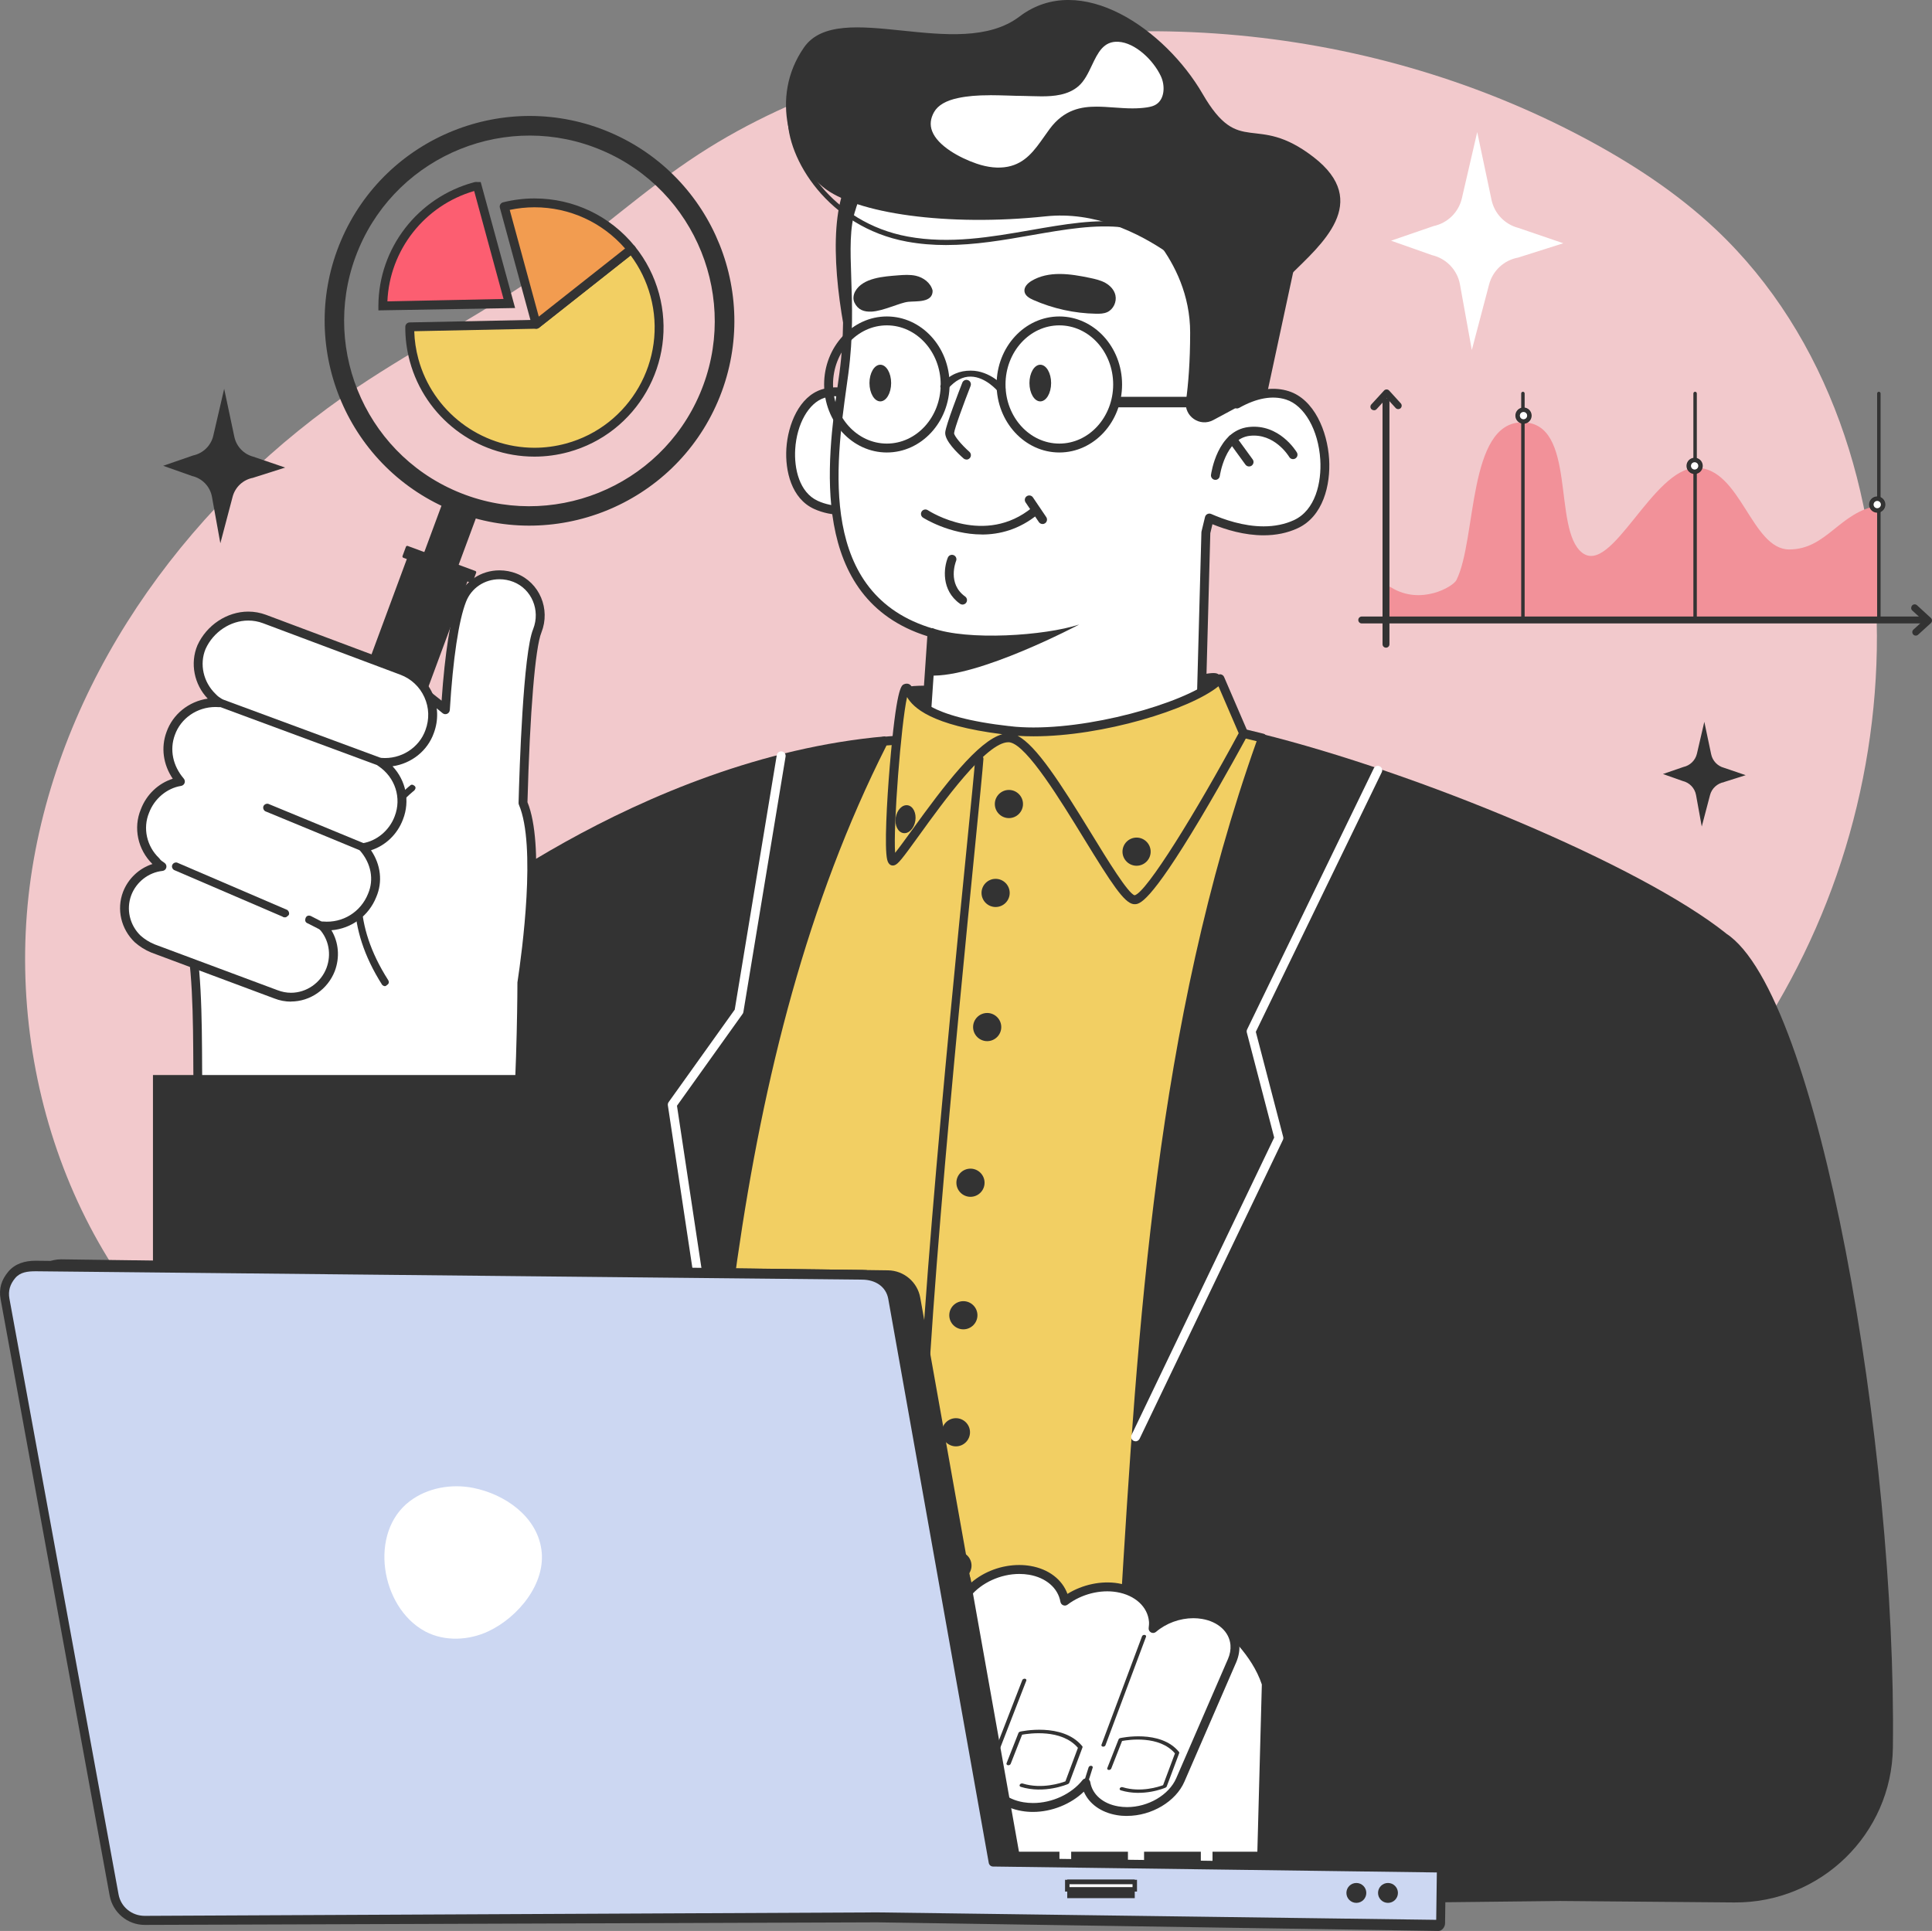 <?xml version="1.0" encoding="UTF-8"?>
<svg id="_레이어_2" data-name="레이어 2" xmlns="http://www.w3.org/2000/svg" viewBox="0 0 368.95 368.79">
  <rect x="0" y="0" width="368.95" height="368.79" fill="#808080" stroke="none"/>
  <defs>
    <style>
      .cls-1 {
        fill: #c6bcc6;
      }

      .cls-1, .cls-2, .cls-3, .cls-4, .cls-5, .cls-6, .cls-7, .cls-8, .cls-9, .cls-10 {
        stroke-width: 0px;
      }

      .cls-2 {
        fill: #f2cf63;
      }

      .cls-3 {
        fill: #2b2b2b;
      }

      .cls-4 {
        fill: #333;
      }

      .cls-5 {
        fill: #fff;
      }

      .cls-6 {
        fill: #f29c50;
      }

      .cls-7 {
        fill: #fc5e71;
      }

      .cls-8 {
        fill: #f2c9cc;
      }

      .cls-9 {
        fill: #ccd7f2;
      }

      .cls-10 {
        fill: #f29199;
      }
    </style>
  </defs>
  <g id="_迹_1" data-name="卵迹_1">
    <g>
      <path class="cls-8" d="m122.09,290.07c-28.23-1.53-57.33-7.73-79.63-25.12C12.9,241.9-.07,201.08,6.44,164.18c6.52-36.91,30.73-69.38,61.85-90.26,11.58-7.77,24.1-14.08,35.49-22.12,10.14-7.15,19.32-15.63,29.72-22.39,9.55-6.21,20.03-10.9,30.82-14.52C209.26-.17,260.28,4,302.16,26.15c9.2,4.87,18.01,10.59,25.58,17.73,21.45,20.25,31.21,50.79,30.67,80.28-.27,14.62-2.88,29.2-7.68,43.01-19.2,55.17-71.97,93.14-127.77,110.42-32.53,10.07-66.86,14.32-100.86,12.48Z"/>
      <g>
        <g>
          <path class="cls-4" d="m232.98,129.63c.24-3.56-9.49,2.84-28,2.34-18.5-.49-31.55-1.69-32.03-.51-.48,1.19,1.41,9.73,1.41,9.73l48.87,4.08,9.74-15.65Z"/>
          <g>
            <path class="cls-5" d="m172.22,82.12s-7.94-9.2-15.05-6.94c-7.11,2.26-8.76,17.84-1.37,21.23,7.39,3.4,16.69-2.27,16.69-2.27l-.27-12.03Z"/>
            <path class="cls-4" d="m161.08,98.35h0c-2.06,0-3.96-.39-5.64-1.16-4.29-1.97-5.53-7.24-5.27-11.51.29-4.65,2.48-9.95,6.74-11.3.83-.26,1.71-.4,2.61-.4,6.71,0,13.07,7.28,13.34,7.59.13.15.2.34.21.54l.27,12.03c0,.3-.15.59-.41.74-.23.14-5.78,3.47-11.85,3.47Zm-1.56-22.68c-.73,0-1.43.11-2.1.32-2.98.95-5.26,4.97-5.56,9.79-.23,3.71.78,8.25,4.29,9.87,1.45.67,3.11,1.01,4.93,1.01h0c4.69,0,9.18-2.24,10.55-2.99l-.26-11.21c-1.1-1.19-6.52-6.78-11.85-6.78Z"/>
          </g>
          <path class="cls-4" d="m162.58,33.34c-4.44,6.56-3.33,21.01-.48,33.81,2.85,12.8,3.96-24.62,3.96-24.62l8.56-10.67-12.05,1.48Z"/>
          <g>
            <path class="cls-5" d="m161.15,71.24c1.9-14.28-.95-24.62,1.43-31.51,0,0,8.32-30.44,48.29-23.06.48.09.96.19,1.43.29,20.39,4.51,33.31,21.26,28.25,42.2l-4.35,18.01c2.94-1.65,6.36-2.71,9.64-1.66,8.25,2.63,10.15,20.68,1.59,24.62-5.84,2.69-12.71.49-16.49-1.18l-.67,2.77-1.08,40.1c-33.94,11.49-52.65.33-52.65.33l1.45-21.25c-24.11-7.05-18.68-35.78-16.83-49.65Z"/>
            <path class="cls-4" d="m200,147.85c-15.37,0-23.56-4.78-23.9-4.98-.27-.16-.43-.47-.41-.79l1.4-20.57c-22.79-7.18-19.1-33.7-17.1-48.01.12-.83.23-1.62.33-2.37.92-6.91.72-12.82.54-18.03-.19-5.57-.34-9.97.93-13.64.05-.2,7.13-24.79,37.2-24.79,3.79,0,7.84.39,12.04,1.17.49.09.98.19,1.46.3,10.99,2.43,19.91,8.36,25.11,16.69,4.81,7.7,6.12,16.88,3.78,26.54l-3.92,16.23c3.13-1.41,6.05-1.71,8.64-.89,4.87,1.55,7.39,7.64,7.72,12.98.3,4.91-1.13,10.96-6.03,13.21-1.93.89-4.11,1.34-6.48,1.34-3.68,0-7.21-1.07-9.77-2.12l-.41,1.71-1.08,40.01c0,.35-.24.67-.58.78-10.27,3.47-20.18,5.24-29.46,5.24Zm-22.58-6.2c1.89.97,9.69,4.5,22.58,4.5,8.93,0,18.46-1.67,28.36-4.96l1.07-39.5c0-.06,0-.12.02-.18l.67-2.77c.06-.24.22-.45.45-.56.23-.11.49-.12.72-.02,2.45,1.08,6.17,2.37,10.02,2.37,2.12,0,4.07-.4,5.77-1.18,4.13-1.9,5.32-7.22,5.05-11.57-.35-5.64-3.03-10.36-6.54-11.47-2.59-.83-5.63-.28-8.97,1.6-.29.16-.66.14-.93-.06-.27-.2-.39-.55-.31-.88l4.35-18.01c2.22-9.21.99-17.94-3.57-25.24-4.96-7.94-13.5-13.6-24.04-15.93-.46-.1-.93-.2-1.4-.28-4.1-.76-8.04-1.14-11.73-1.14-28.75,0-35.32,22.63-35.58,23.59-1.18,3.43-1.03,7.69-.85,13.08.18,5.28.39,11.26-.55,18.31-.1.75-.21,1.55-.33,2.38-2.08,14.92-5.55,39.88,16.55,46.34.38.11.64.48.61.87l-1.41,20.7Z"/>
          </g>
          <path class="cls-4" d="m195.64,55.64c.1.83.93,1.31,1.67,1.64,3.79,1.67,7.89,2.57,12,2.64.73.01,1.48,0,2.15-.31,1.15-.53,1.83-1.95,1.55-3.22-.23-1.04-1.02-1.86-1.93-2.37-.91-.5-1.93-.73-2.93-.94-3.75-.79-7.9-1.41-11.2.59-.7.43-1.41,1.13-1.31,1.97Z"/>
          <path class="cls-4" d="m166.42,59.52c2.38-.14,5.31-1.69,7.04-1.88,1.52-.16,4.7.22,4.64-2.14-.37-1.51-1.79-2.51-3.2-2.83-1.12-.25-2.29-.17-3.43-.08-2.59.21-6.7.43-8.16,3.07-.35.64-.46,1.46-.14,2.13.67,1.41,1.87,1.8,3.25,1.72Z"/>
          <path class="cls-4" d="m246.55,52.39c5.71-5.66,15.46-13.78,4.28-22.4-11.18-8.62-14.04.25-21.17-12.06-7.14-12.31-23.31-23.63-34.97-14.77-11.66,8.86-34.5-3.69-41.16,5.91-6.66,9.6-2.62,21.42,3.57,26.59,6.19,5.17,24.03,7.63,42.58,5.66,18.56-1.97,33.54,16,33.54,16l13.32-4.92Z"/>
          <path class="cls-4" d="m180.66,46.8c5.57,0,11.04-.95,16.38-1.89,6.26-1.09,12.16-2.12,17.58-1.46l.11-.98c-5.55-.68-11.53.37-17.85,1.47-7.63,1.33-15.52,2.71-23.52,1.24-14.51-2.66-22.2-15.22-21.97-22.89l-.95-.03c-.24,8.01,7.72,21.13,22.76,23.89,2.51.46,5,.65,7.46.65Z"/>
          <path class="cls-4" d="m177.98,119.94c6.81,2.48,21.5,1.49,28.11-.66,0,0-19.32,10.24-28.57,9.74l.46-9.08Z"/>
          <path class="cls-4" d="m242.08,74.66l6.61-30.74-33.2-3.44s11.79,8.61,11.79,23.05c0,5.6-.36,9.91-.8,13.1-.39,2.88,2.66,4.97,5.21,3.6l10.38-5.57Z"/>
          <path class="cls-4" d="m232.1,91.64s-.08,0-.11,0c-.46-.06-.79-.49-.73-.95.05-.34,1.2-8.43,7.17-9.13,5.86-.69,9.09,4.62,9.23,4.85.24.4.11.92-.3,1.16-.4.24-.92.11-1.16-.3-.12-.19-2.81-4.58-7.57-4.03-4.66.55-5.68,7.6-5.69,7.67-.06.43-.42.74-.84.74Z"/>
          <path class="cls-4" d="m238.53,89.09c-.26,0-.52-.12-.69-.35l-3.17-4.36c-.28-.38-.19-.91.19-1.19.38-.28.91-.19,1.19.19l3.17,4.36c.28.38.19.91-.19,1.19-.15.11-.33.16-.5.16Z"/>
          <g>
            <path class="cls-5" d="m184.56,73.39s-3.08,7.89-3.21,9.24c-.12,1.35,3.21,4.28,3.21,4.28"/>
            <path class="cls-4" d="m184.56,87.76c-.2,0-.4-.07-.56-.21-1.1-.97-3.64-3.39-3.49-4.99.13-1.4,2.74-8.14,3.26-9.47.17-.44.66-.65,1.1-.48.44.17.65.66.48,1.1-1.18,3.01-3.07,8.11-3.15,9.01-.01.51,1.38,2.21,2.92,3.57.35.31.39.85.08,1.2-.17.19-.4.29-.64.29Z"/>
          </g>
          <path class="cls-4" d="m82.26,177.89l-.05.3c-29.39,38.91-42.12,179.3-38.15,185.71h43.06l43.71,1c3.65-76.07,5.33-159.39,38.28-224.27-47.38,4.16-86.86,37.26-86.86,37.26Z"/>
          <g>
            <path class="cls-2" d="m241.08,140.95c-1.21-.3-2.44-.61-3.61-.88l-33.69,3.6-10.91-4.12-9.02,4.74-9.49-3.09c-1.89.07-3.76.21-5.62.37-32.95,64.87-34.26,147.26-37.91,223.34l79.97-.88c6.87-75.64,4.47-151.14,30.28-223.08Z"/>
            <path class="cls-4" d="m130.84,365.75c-.23,0-.45-.09-.61-.26-.16-.17-.25-.4-.24-.63.27-5.69.53-11.42.79-17.17,3.27-71.94,6.64-146.32,37.21-206.51.13-.26.39-.44.68-.46,2.14-.19,3.94-.31,5.66-.37.1-.01.2,0,.3.04l9.15,2.98,8.7-4.57c.21-.11.47-.13.69-.04l10.72,4.05,33.49-3.58c.09-.01.19,0,.28.02.92.21,1.87.45,2.82.68l.8.2c.23.06.43.21.54.42.11.21.13.46.05.69-19.43,54.15-22.92,111.62-26.29,167.19-1.11,18.23-2.25,37.09-3.94,55.68-.04.43-.4.77-.84.77l-79.97.88h0Zm38.46-223.38c-30.21,59.78-33.56,133.8-36.81,205.4-.25,5.45-.49,10.88-.75,16.28l78.3-.86c1.65-18.32,2.78-36.89,3.87-54.86,3.36-55.39,6.84-112.65,26.07-166.77-.86-.21-1.72-.43-2.54-.62l-33.55,3.59c-.13.01-.27,0-.39-.05l-10.55-3.99-8.68,4.56c-.2.11-.44.13-.66.06l-9.34-3.05c-1.52.06-3.11.16-4.96.32Z"/>
          </g>
          <g>
            <path class="cls-4" d="m173.13,364.95s1.48.26,2.61,0c.19-.04.76-75.64.74-75.84-1.75-16.13,5.98-94.08,9.29-127.37.86-8.67,1.48-14.94,1.61-16.8.01-.2-.13-.37-.33-.38-.2-.02-.37.13-.38.33-.13,1.84-.75,8.11-1.61,16.78-3.58,36.13-11.04,111.32-9.29,127.52.02.18-.55,74.72-2.64,75.76Z"/>
            <path class="cls-4" d="m174.57,365.49c-.64,0-1.21-.07-1.49-.12h-1.8l1.6-.77c1.79-2.99,2.53-71.9,2.46-75.39-1.76-16.21,5.7-91.43,9.29-127.57.83-8.33,1.48-14.91,1.61-16.76.03-.41.37-.73.77-.73.27.02.46.11.6.27.14.16.21.36.19.57-.13,1.88-.79,8.47-1.61,16.81-3.3,33.31-11.03,111.21-9.29,127.28.02.16-.14,21.48-.29,38.03-.08,9.47-.17,18.93-.25,26.02q-.14,12.16-.53,12.25c-.36.08-.79.13-1.26.13Zm-.81-.89c.46.04,1.11.06,1.58,0,.13-3.01.35-27.36.51-47.61-.06,3.22-.12,6.51-.19,9.77-.61,28.78-1.36,35.95-1.91,37.85Z"/>
          </g>
          <g>
            <path class="cls-4" d="m187.44,170.54c0-1.48,1.21-2.69,2.69-2.69,1.48,0,2.69,1.21,2.69,2.69,0,1.49-1.21,2.69-2.69,2.69-1.48,0-2.69-1.21-2.69-2.69Z"/>
            <g>
              <path class="cls-4" d="m191.07,171.88c.06,0,.12-.02.17-.07.09-.09.09-.24,0-.34l-1.96-1.96c-.09-.09-.24-.09-.34,0s-.09.24,0,.34l1.96,1.96s.11.07.17.07Z"/>
              <path class="cls-4" d="m189.12,171.88c-.06,0-.12-.02-.17-.07-.09-.09-.09-.24,0-.34l1.96-1.96c.09-.09.24-.09.34,0,.09.09.09.24,0,.34l-1.96,1.96s-.11.07-.17.07Z"/>
            </g>
          </g>
          <g>
            <path class="cls-4" d="m189.98,153.56c0-1.48,1.21-2.69,2.69-2.69,1.48,0,2.69,1.21,2.69,2.69,0,1.48-1.21,2.69-2.69,2.69-1.48,0-2.69-1.21-2.69-2.69Z"/>
            <g>
              <path class="cls-4" d="m193.62,154.91c.06,0,.12-.02.17-.07.09-.09.09-.24,0-.34l-1.96-1.96c-.09-.09-.24-.09-.34,0-.09.09-.09.24,0,.34l1.96,1.96s.11.07.17.07Z"/>
              <path class="cls-4" d="m191.66,154.91c-.06,0-.12-.02-.17-.07-.09-.09-.09-.24,0-.34l1.96-1.96c.09-.09.24-.09.34,0s.09.24,0,.34l-1.96,1.96s-.11.07-.17.07Z"/>
            </g>
          </g>
          <g>
            <path class="cls-4" d="m185.83,196.16c0-1.48,1.21-2.69,2.69-2.69,1.48,0,2.69,1.21,2.69,2.69,0,1.48-1.21,2.69-2.69,2.69-1.48,0-2.69-1.21-2.69-2.69Z"/>
            <g>
              <path class="cls-4" d="m189.47,197.5c.06,0,.12-.02.17-.07.09-.09.09-.24,0-.34l-1.96-1.96c-.09-.09-.24-.09-.34,0-.09.09-.09.24,0,.34l1.96,1.96s.11.07.17.07Z"/>
              <path class="cls-4" d="m187.51,197.5c-.06,0-.12-.02-.17-.07-.09-.09-.09-.24,0-.34l1.96-1.96c.09-.09.24-.09.34,0,.09.09.09.24,0,.34l-1.96,1.96s-.11.07-.17.07Z"/>
            </g>
          </g>
          <g>
            <path class="cls-4" d="m182.64,225.89c0-1.49,1.21-2.69,2.69-2.69,1.48,0,2.69,1.21,2.69,2.69,0,1.49-1.21,2.69-2.69,2.69-1.48,0-2.69-1.21-2.69-2.69Z"/>
            <g>
              <path class="cls-4" d="m186.27,227.24c.06,0,.12-.02.17-.07.09-.09.09-.24,0-.34l-1.96-1.96c-.09-.09-.24-.09-.34,0-.09.09-.09.24,0,.34l1.96,1.96s.11.07.17.07Z"/>
              <path class="cls-4" d="m184.32,227.23c-.06,0-.12-.02-.17-.07-.09-.09-.09-.24,0-.34l1.96-1.96c.09-.09.24-.09.34,0,.09.09.09.24,0,.34l-1.96,1.96s-.11.07-.17.07Z"/>
            </g>
          </g>
          <g>
            <path class="cls-4" d="m181.28,251.2c0-1.48,1.21-2.69,2.69-2.69,1.48,0,2.69,1.21,2.69,2.69,0,1.48-1.21,2.69-2.69,2.69-1.48,0-2.69-1.21-2.69-2.69Z"/>
            <g>
              <path class="cls-4" d="m184.92,252.55c.06,0,.12-.02.17-.07.09-.09.09-.24,0-.34l-1.96-1.96c-.09-.09-.24-.09-.34,0s-.09.24,0,.34l1.96,1.96s.11.07.17.07Z"/>
              <path class="cls-4" d="m182.96,252.54c-.06,0-.12-.02-.17-.07-.09-.09-.09-.24,0-.34l1.96-1.96c.09-.09.24-.09.34,0,.09.09.09.24,0,.34l-1.96,1.96s-.11.07-.17.07Z"/>
            </g>
          </g>
          <g>
            <path class="cls-4" d="m179.86,273.55c0-1.48,1.21-2.69,2.69-2.69,1.48,0,2.69,1.21,2.69,2.69,0,1.48-1.21,2.69-2.69,2.69-1.48,0-2.69-1.21-2.69-2.69Z"/>
            <g>
              <path class="cls-4" d="m183.5,274.9c.06,0,.12-.02.17-.07.09-.09.09-.24,0-.34l-1.96-1.96c-.09-.09-.24-.09-.34,0-.09.09-.09.24,0,.34l1.96,1.96s.11.07.17.07Z"/>
              <path class="cls-4" d="m181.54,274.9c-.06,0-.12-.02-.17-.07-.09-.09-.09-.24,0-.34l1.96-1.96c.09-.09.24-.09.34,0s.09.24,0,.34l-1.96,1.96s-.11.07-.17.07Z"/>
            </g>
          </g>
          <g>
            <path class="cls-4" d="m180.15,299.01c0-1.49,1.21-2.69,2.69-2.69,1.48,0,2.69,1.21,2.69,2.69,0,1.49-1.21,2.69-2.69,2.69-1.48,0-2.69-1.21-2.69-2.69Z"/>
            <g>
              <path class="cls-4" d="m183.78,300.36c.06,0,.12-.02.17-.07.09-.09.09-.24,0-.34l-1.96-1.96c-.09-.09-.24-.09-.34,0-.09.09-.09.24,0,.34l1.96,1.96s.11.07.17.07Z"/>
              <path class="cls-4" d="m181.83,300.36c-.06,0-.12-.02-.17-.07-.09-.09-.09-.24,0-.34l1.96-1.96c.09-.09.24-.09.34,0,.09.09.09.24,0,.34l-1.96,1.96s-.11.07-.17.07Z"/>
            </g>
          </g>
          <g>
            <path class="cls-4" d="m180.84,325.92c0-1.48,1.21-2.69,2.69-2.69s2.69,1.21,2.69,2.69c0,1.48-1.21,2.69-2.69,2.69-1.48,0-2.69-1.21-2.69-2.69Z"/>
            <g>
              <path class="cls-4" d="m184.48,327.27c.06,0,.12-.02.17-.07.09-.09.09-.24,0-.34l-1.96-1.96c-.09-.09-.24-.09-.34,0-.09.09-.09.24,0,.34l1.96,1.96s.11.07.17.07Z"/>
              <path class="cls-4" d="m182.52,327.27c-.06,0-.12-.02-.17-.07-.09-.09-.09-.24,0-.34l1.96-1.96c.09-.09.24-.09.34,0,.09.09.09.24,0,.34l-1.96,1.96s-.11.07-.17.07Z"/>
            </g>
          </g>
          <path class="cls-4" d="m329.64,178.28h0c-16.4-13.09-59.14-30.81-88.95-38.17-25.81,71.93-23.03,148.28-29.89,223.92l87.14-.96,33.22.28c16.51.14,30.11-13.06,30.32-29.56.73-57.18-14.16-144.02-31.85-155.5Z"/>
          <g>
            <path class="cls-4" d="m179.78,346.1c0-1.48,1.21-2.69,2.69-2.69,1.48,0,2.69,1.21,2.69,2.69,0,1.48-1.21,2.69-2.69,2.69-1.48,0-2.69-1.21-2.69-2.69Z"/>
            <g>
              <path class="cls-4" d="m183.41,347.45c.06,0,.12-.02.17-.07.09-.09.09-.24,0-.34l-1.96-1.96c-.09-.09-.24-.09-.34,0-.09.09-.09.24,0,.34l1.96,1.96s.11.07.17.07Z"/>
              <path class="cls-4" d="m181.46,347.45c-.06,0-.12-.02-.17-.07-.09-.09-.09-.24,0-.34l1.96-1.96c.09-.09.24-.09.34,0,.09.09.09.24,0,.34l-1.96,1.96s-.11.07-.17.07Z"/>
            </g>
          </g>
          <g>
            <path class="cls-2" d="m192.87,139.55c13.91,1.54,35.59-4.95,40.1-9.92l4.5,10.44s-17.35,32.25-20.91,31.77-17.05-29.43-23.46-30.86c-6.4-1.43-20.9,22.99-22.56,23.46-1.66.47.98-32.26,2.4-32.97,1.42-.71-1.67,5.69,19.92,8.09Z"/>
            <path class="cls-4" d="m216.65,172.69s-.16,0-.19-.01c-1.77-.24-4.13-3.82-9.48-12.56-4.55-7.42-10.78-17.59-14.05-18.32-.12-.03-.25-.04-.38-.04-4.19,0-12.52,11.54-16.99,17.74-3.29,4.56-4.06,5.56-4.77,5.76-.44.13-1.11.03-1.37-1.09-.54-2.3-.07-11.01.49-17.77,1.26-14.98,2.21-15.46,2.67-15.69.19-.1.38-.14.57-.14.73,0,1.01.62,1.19,1.03.59,1.31,2.4,5.31,18.63,7.11,1.35.15,2.83.23,4.39.23,13.41,0,31.08-5.56,34.99-9.88.19-.21.48-.31.77-.27.28.05.53.24.64.5l4.5,10.44c.1.24.09.51-.03.74-.04.08-4.34,8.05-9.03,15.92-9.73,16.3-11.63,16.3-12.54,16.3h0Zm-22.32-32.16c3.56,1.84,8.16,9.01,14.1,18.7,3.11,5.08,6.98,11.39,8.24,11.76,2.24-.46,11.81-16,19.88-30.96l-3.86-8.96c-5.45,4.43-22.02,9.56-35.32,9.56-1.05,0-2.06-.03-3.03-.1Zm-21.11-7.4c-1.15,5.11-2.66,24.78-2.28,29.75.79-.98,2.04-2.7,3.25-4.38,6.2-8.59,12.6-17,17.22-18.27-13.68-1.71-17.04-5.13-18.19-7.1Z"/>
          </g>
          <path class="cls-4" d="m171.05,156.15c.24-1.47,1.27-2.52,2.3-2.35,1.03.17,1.68,1.49,1.45,2.96-.24,1.47-1.27,2.52-2.3,2.35s-1.68-1.49-1.45-2.96Z"/>
          <g>
            <path class="cls-4" d="m214.36,162.66c0-1.48,1.21-2.69,2.69-2.69,1.48,0,2.69,1.21,2.69,2.69,0,1.48-1.21,2.69-2.69,2.69-1.48,0-2.69-1.21-2.69-2.69Z"/>
            <g>
              <path class="cls-4" d="m218,164.01c.06,0,.12-.02.17-.07.09-.09.09-.24,0-.34l-1.96-1.96c-.09-.09-.24-.09-.34,0-.09.09-.09.24,0,.34l1.96,1.96s.11.07.17.07Z"/>
              <path class="cls-4" d="m216.04,164.01c-.06,0-.12-.02-.17-.07-.09-.09-.09-.24,0-.34l1.96-1.96c.09-.09.24-.09.34,0,.09.09.09.24,0,.34l-1.96,1.96s-.11.07-.17.07Z"/>
            </g>
          </g>
          <g>
            <path class="cls-5" d="m176.73,98.15s11.27,7.37,20.95-.58"/>
            <path class="cls-4" d="m187.52,102.08c-6.22,0-11.18-3.17-11.26-3.22-.39-.26-.5-.78-.25-1.17.26-.39.78-.5,1.17-.25.44.29,10.88,6.93,19.95-.52.36-.3.9-.24,1.19.12.3.36.24.9-.12,1.19-3.55,2.91-7.31,3.86-10.7,3.86Z"/>
          </g>
          <g>
            <line class="cls-5" x1="196.56" y1="95.47" x2="199.09" y2="99.23"/>
            <path class="cls-4" d="m199.09,100.08c-.27,0-.54-.13-.7-.37l-2.54-3.76c-.26-.39-.16-.92.23-1.18.39-.26.92-.16,1.18.23l2.54,3.76c.26.39.16.92-.23,1.18-.15.1-.31.15-.47.15Z"/>
          </g>
          <g>
            <path class="cls-5" d="m181.78,106.82s-2.02,4.91,2.02,7.8"/>
            <path class="cls-4" d="m183.81,115.47c-.17,0-.34-.05-.49-.16-3.63-2.6-3.1-6.9-2.31-8.82.18-.43.67-.64,1.11-.46.43.18.64.67.46,1.11-.07.18-1.7,4.34,1.73,6.79.38.27.47.8.2,1.18-.17.23-.43.36-.69.36Z"/>
          </g>
          <path class="cls-4" d="m202.3,86.42c-6.6,0-11.98-5.83-11.98-12.99s5.37-12.99,11.98-12.99,11.98,5.83,11.98,12.99-5.37,12.99-11.98,12.99Zm0-24.28c-5.67,0-10.28,5.06-10.28,11.29s4.61,11.29,10.28,11.29,10.28-5.06,10.28-11.29-4.61-11.29-10.28-11.29Z"/>
          <path class="cls-4" d="m169.36,86.42c-6.6,0-11.98-5.83-11.98-12.99s5.37-12.99,11.98-12.99,11.98,5.83,11.98,12.99-5.37,12.99-11.98,12.99Zm0-24.28c-5.67,0-10.28,5.06-10.28,11.29s4.61,11.29,10.28,11.29,10.28-5.06,10.28-11.29-4.61-11.29-10.28-11.29Z"/>
          <path class="cls-4" d="m191.18,75.01c-.24,0-.49-.1-.65-.31-.02-.03-2.3-2.73-5.13-2.77-1.54-.04-2.99.75-4.34,2.28-.31.35-.85.39-1.2.08-.35-.31-.39-.57-.08-.92,1.67-1.9,3.54-2.58,5.55-2.58h.1c3.62,0,6.29,2.97,6.4,3.11.3.36.25.76-.11,1.05-.16.13-.35.06-.54.06Z"/>
          <path class="cls-4" d="m229.44,77.79h-16.13c-.47,0-.85-.53-.85-1s.38-1,.85-1h16.13c.47,0,.85.53.85,1s-.38,1-.85,1Z"/>
          <g>
            <path class="cls-5" d="m219.12,20.92c-6.86,1.05-13.38-2.71-18.32,3.96-2.31,3.12-4.09,6.56-8.25,7.37-2.06.4-4.21.08-6.19-.6-3.84-1.31-11.37-5.17-8.34-10.47.97-1.69,2.98-2.49,4.89-2.89,4.13-.86,8.36-.44,12.54-.4,3.29.03,7.54.57,10.25-1.76,2.93-2.52,2.97-8.88,7.94-8.6,3.53.2,7.01,3.75,8.44,6.77.95,2.01.82,4.83-1.07,5.99-.56.34-1.22.51-1.87.61Z"/>
            <path class="cls-4" d="m190.67,32.86c-1.41,0-2.91-.27-4.46-.8-1.24-.42-7.5-2.74-9.01-6.73-.54-1.43-.39-2.9.44-4.36.87-1.52,2.61-2.56,5.17-3.09,1.81-.38,3.74-.54,6.25-.54,1.16,0,2.33.03,3.49.07.96.03,1.93.06,2.88.07.49,0,.99.02,1.51.04.64.02,1.31.04,1.97.04,2.21,0,4.72-.21,6.48-1.73,1.01-.87,1.69-2.3,2.34-3.68,1.21-2.56,2.46-5.22,5.9-5.02,3.66.21,7.27,3.77,8.8,7.01,1.04,2.2.87,5.25-1.24,6.54-.68.42-1.44.57-2.03.66-.9.14-1.86.2-2.93.2-1.22,0-2.42-.09-3.59-.17-1.13-.08-2.2-.16-3.26-.16-2.79,0-5.73.47-8.28,3.92-.35.47-.69.95-1.02,1.42-1.86,2.65-3.79,5.39-7.49,6.11-.62.12-1.28.18-1.95.18Zm-1.61-14.67c-2.46,0-4.33.16-6.08.53-2.31.48-3.86,1.38-4.6,2.68-.7,1.23-.83,2.45-.38,3.63,1.06,2.82,5.24,5.11,8.49,6.22,2.15.74,4.19.94,5.97.59,3.36-.66,5.11-3.14,6.96-5.77.34-.48.68-.96,1.03-1.44,2.78-3.75,6.09-4.26,8.96-4.26,1.09,0,2.17.08,3.32.16,1.15.08,2.34.17,3.52.17,1.03,0,1.94-.06,2.8-.19.76-.12,1.28-.28,1.71-.55,1.67-1.03,1.78-3.63.91-5.45-1.45-3.06-4.88-6.34-8.09-6.53-2.85-.17-3.93,2.11-5.08,4.53-.69,1.46-1.41,2.97-2.56,3.96-1.98,1.7-4.67,1.93-7.04,1.93-.68,0-1.35-.02-2-.04-.51-.02-1.01-.03-1.49-.04-.97,0-1.93-.04-2.9-.07-1.15-.03-2.31-.07-3.47-.07Z"/>
          </g>
          <path class="cls-5" d="m216.86,275.27c-.12,0-.25-.03-.37-.08-.42-.2-.6-.71-.4-1.13l27.24-56.8-5.23-20.07c-.05-.2-.03-.4.06-.58l24.19-49.86c.2-.42.71-.6,1.13-.39.42.2.6.71.39,1.13l-24.05,49.58,5.23,20.07c.05.19.03.4-.06.58l-27.37,57.08c-.15.3-.45.48-.77.48Z"/>
          <path class="cls-5" d="m136.44,265.3c-.41,0-.77-.3-.84-.72l-8.06-53.47c-.03-.22.02-.44.15-.62l12.62-17.66,8.03-48.61c.08-.46.52-.78.98-.7.46.08.78.51.7.98l-8.06,48.8c-.02.13-.07.25-.15.35l-12.53,17.54,8.01,53.13c.07.46-.25.9-.71.97-.04,0-.09,0-.13,0Z"/>
        </g>
        <g>
          <path class="cls-5" d="m233.03,309.79s6.59,4.94,8.79,11.81l-1.1,40.91-64.25-1.37-24.16-11.53,15.38-34.6,65.35-5.22Z"/>
          <path class="cls-4" d="m240.72,363.36h-.02l-64.25-1.37c-.12,0-.24-.03-.35-.08l-24.16-11.53c-.41-.2-.6-.69-.41-1.11l15.38-34.6c.13-.28.4-.48.71-.5l65.35-5.22c.21-.02.41.04.58.17.28.21,6.83,5.19,9.09,12.23.03.09.04.19.04.28l-1.1,40.91c-.01.46-.39.83-.85.83Zm-64.05-3.07l63.23,1.35,1.07-39.92c-1.89-5.72-7.01-10.1-8.2-11.06l-64.52,5.15-14.84,33.38,23.25,11.1Z"/>
        </g>
        <g>
          <g>
            <path class="cls-5" d="m164.5,302.96l-11.02,25.4c-1.97,4.54.83,8.94,6.24,9.86,4.49.76,9.34-1.15,11.99-4.41-.54,3.79,2.15,7.13,6.77,7.91,3.54.6,7.3-.47,10.05-2.54.51,2.88,2.96,5.23,6.72,5.86,4.55.77,9.48-1.2,12.11-4.54.43,2.62,2.63,4.76,6.04,5.33,4.85.82,10.21-1.81,11.97-5.87l9.88-22.77c.46-1.06.63-2.1.54-3.09-.24-2.81-2.55-5.14-6.14-5.75-3.39-.57-7,.56-9.49,2.67.06-.47.1-.93.06-1.38-.27-3.14-2.84-5.73-6.84-6.41-3.55-.6-7.33.48-10.08,2.56-.51-2.89-2.93-5.25-6.7-5.88-4.49-.76-9.33,1.15-11.99,4.4.07-.51.11-1.01.07-1.49-.27-3.14-2.84-5.73-6.84-6.41-5.41-.91-11.39,2.02-13.36,6.55Z"/>
            <path class="cls-4" d="m215.22,346.83c-.66,0-1.32-.05-1.95-.16-3.02-.51-5.3-2.17-6.29-4.48-2.48,2.39-6.13,3.87-9.72,3.87-.73,0-1.45-.06-2.14-.18-3.48-.59-6.09-2.58-7.09-5.32-2.87,1.78-6.48,2.54-9.68,2-4.08-.69-6.94-3.35-7.46-6.68-2.45,2.11-5.8,3.37-9.16,3.37-.72,0-1.45-.06-2.14-.18-3.03-.51-5.48-2.11-6.71-4.38-1.09-2.02-1.15-4.38-.17-6.66l11.02-25.4c1.82-4.19,6.91-7.23,12.12-7.23.73,0,1.46.06,2.16.18,4.07.69,6.95,3.28,7.49,6.66,2.45-2.1,5.78-3.34,9.14-3.34.73,0,1.45.06,2.14.18,3.47.59,6.07,2.59,7.07,5.34,2.87-1.79,6.49-2.56,9.71-2.02,4.18.71,7.11,3.42,7.52,6.93,2.58-1.61,5.82-2.31,8.75-1.82,3.87.65,6.56,3.21,6.84,6.51.1,1.16-.11,2.34-.61,3.5l-9.88,22.77c-1.64,3.78-6.25,6.53-10.94,6.53Zm-7.85-7.18c.07,0,.14,0,.21.03.33.08.57.35.63.69.38,2.36,2.43,4.14,5.35,4.63.54.09,1.1.14,1.67.14,4.05,0,8-2.32,9.39-5.51l9.88-22.77c.39-.9.55-1.8.48-2.68-.21-2.5-2.35-4.46-5.43-4.98-.53-.09-1.09-.14-1.64-.14-2.59,0-5.2.95-7.16,2.62-.27.23-.65.26-.95.1-.31-.17-.48-.5-.44-.85.05-.4.09-.82.06-1.2-.24-2.84-2.65-5.06-6.14-5.65-3.16-.54-6.78.39-9.42,2.4-.24.18-.55.22-.82.11-.28-.11-.47-.35-.53-.64-.46-2.66-2.77-4.64-6-5.19-.6-.1-1.23-.15-1.86-.15-3.56,0-7.22,1.67-9.33,4.26-.24.3-.65.39-1,.24-.35-.15-.55-.52-.5-.9.07-.52.09-.93.06-1.3-.24-2.84-2.65-5.06-6.14-5.64-.61-.1-1.24-.16-1.88-.16-4.56,0-9,2.61-10.56,6.2l-11.02,25.4c-.77,1.79-.74,3.62.1,5.17.98,1.81,2.99,3.09,5.5,3.51.6.1,1.23.15,1.86.15,3.56,0,7.22-1.67,9.34-4.26.24-.3.65-.4,1-.24.35.15.55.52.5.9-.49,3.41,2.01,6.26,6.07,6.95,3.15.53,6.76-.39,9.4-2.38.23-.18.55-.22.82-.11.27.11.47.35.53.64.47,2.64,2.78,4.62,6.03,5.17.6.1,1.23.15,1.86.15,3.64,0,7.34-1.72,9.44-4.38.16-.21.41-.32.67-.32Z"/>
          </g>
          <path class="cls-4" d="m172.03,333.96c-.1.12-.29.19-.46.16-.21-.04-.31-.21-.24-.38l12.92-29.5c.08-.17.31-.29.52-.25.21.04.31.21.24.38l-12.92,29.5s-.03.06-.06.09Z"/>
          <path class="cls-4" d="m188.85,339.33c-.1.12-.28.19-.44.16-.21-.03-.33-.19-.26-.37l7.07-18.23c.06-.18.3-.29.51-.27.21.03.33.19.26.37l-7.07,18.23s-.04.07-.06.1Z"/>
          <path class="cls-4" d="m211.05,333.43c-.1.11-.27.18-.44.16-.21-.03-.33-.19-.26-.37l7.74-20.7c.06-.18.29-.3.5-.27.21.03.33.19.26.37l-7.74,20.7s-.04.07-.06.11Z"/>
          <path class="cls-4" d="m207.68,340.65c-.1.11-.26.18-.42.17-.21-.02-.34-.18-.29-.35l.92-2.93c.06-.18.28-.31.49-.29.21.02.34.18.29.35l-.92,2.93s-.04.09-.07.12Z"/>
          <path class="cls-4" d="m170.63,325.91s0,.07-.01.1l-1.89,6.78c-.03.1-.11.19-.22.25-.18.09-4.39,2.18-9.07,1.09-.21-.05-.3-.24-.21-.41.09-.18.34-.28.55-.24,3.8.88,7.36-.55,8.18-.91l1.8-6.46c-3.52-3.42-9.68-2.13-10.99-1.81l-1.67,5.61c-.05.18-.28.32-.5.3-.22-.02-.36-.18-.31-.36l1.73-5.83c.04-.13.16-.24.31-.28.08-.02,7.99-2.28,12.22,2.01.04.04.07.1.07.16Z"/>
          <path class="cls-4" d="m188.45,331.2s0,.07-.02.1l-2.51,6.72c-.04.1-.13.19-.24.24-.18.08-4.54,1.93-9.04.54-.2-.07-.27-.26-.17-.43.11-.18.36-.26.56-.2,3.66,1.12,7.31-.1,8.15-.42l2.39-6.4c-3.14-3.67-9.33-2.75-10.66-2.51l-2.18,5.56c-.07.18-.3.31-.52.27-.22-.03-.34-.21-.27-.38l2.27-5.77c.05-.13.18-.23.34-.27.08-.02,8.1-1.8,11.85,2.79.04.05.06.1.06.16Z"/>
          <path class="cls-4" d="m206.73,333.67s0,.07-.02.1l-2.51,6.72c-.04.1-.13.19-.24.24-.18.08-4.54,1.93-9.04.54-.2-.07-.27-.26-.17-.43.11-.18.36-.26.56-.2,3.66,1.12,7.31-.1,8.15-.42l2.39-6.4c-3.14-3.67-9.33-2.75-10.66-2.51l-2.18,5.56c-.07.18-.3.31-.52.27-.22-.03-.34-.21-.27-.38l2.27-5.77c.05-.13.18-.23.34-.27.08-.02,8.1-1.8,11.85,2.79.04.05.06.1.06.16Z"/>
          <path class="cls-4" d="m225.21,334.74s0,.06-.02.09l-2.38,6.36c-.03.1-.12.18-.23.23-.17.08-4.3,1.82-8.56.51-.19-.06-.26-.25-.16-.4.1-.17.34-.25.53-.19,3.46,1.06,6.92-.09,7.72-.39l2.27-6.07c-2.97-3.47-8.84-2.61-10.1-2.37l-2.07,5.27c-.07.17-.29.29-.5.26-.21-.03-.32-.2-.25-.36l2.15-5.47c.05-.12.17-.22.32-.25.08-.02,7.67-1.71,11.22,2.64.04.05.06.1.05.16Z"/>
        </g>
        <g>
          <path class="cls-5" d="m99.66,187.78c.98-6.47,3.65-26.44.24-34.4.4-15.11,1.33-29.55,2.73-32.9,1.58-4.01-.25-8.56-4.26-10.13-4.01-1.58-8.56.25-10.13,4.26-1.58,4.01-2.61,12.06-3.15,20.94-6.38-5.38-12.49-9.09-12.49-9.09,0,0-43.83,23.61-42.03,35.05.46,3.66,1.33,7.95,5.16,14.96,2.83,9.62,1.7,28.29,2.26,39.61,20.65,1.11,40.22-1.57,60.55,2.83,1.13-15.56,1.13-31.12,1.13-31.12Z"/>
          <path class="cls-4" d="m98.53,219.75c-.06,0-.12,0-.18-.02-10.67-2.31-21.04-2.63-30.66-2.63-2.79,0-5.58.03-8.38.06-2.82.03-5.65.06-8.5.06-4.98,0-9.07-.1-12.88-.3-.43-.02-.78-.37-.8-.81-.17-3.43-.19-7.52-.21-11.84-.04-9.79-.08-20.87-2-27.49-3.96-7.26-4.77-11.64-5.21-15.18-1.84-11.67,37.93-33.46,42.47-35.9.26-.14.59-.13.84.02.06.03,5.43,3.32,11.31,8.1.63-9.12,1.72-16.02,3.1-19.53,1.28-3.26,4.4-5.36,7.96-5.36,1.12,0,2.22.21,3.27.62,4.37,1.72,6.5,6.76,4.74,11.23-1.19,2.85-2.21,15.26-2.67,32.43,3.28,8.01.94,26.81-.24,34.63,0,1.11-.05,16.21-1.13,31.12-.02.25-.14.47-.34.62-.15.11-.33.17-.51.17Zm-30.84-4.35c9.42,0,19.57.31,30.06,2.47,1.05-15.03,1.06-29.94,1.06-30.09,0-.04,0-.08,0-.13.91-6.01,3.61-26.2.29-33.94-.05-.11-.07-.23-.07-.36.17-6.64.89-28.66,2.79-33.21,1.41-3.59-.29-7.64-3.79-9.01-.85-.33-1.74-.5-2.65-.5-2.86,0-5.36,1.68-6.38,4.29-1.4,3.56-2.5,10.9-3.1,20.68-.02.32-.22.6-.51.73-.3.13-.64.08-.88-.13-5.32-4.48-10.51-7.83-11.98-8.76-12.33,6.7-42.54,25.15-41.16,33.94.43,3.42,1.21,7.64,5.07,14.69.03.05.05.11.07.17,2.01,6.83,2.05,18.1,2.09,28.04.02,3.98.03,7.76.17,11,3.56.18,7.4.26,12.02.26,2.84,0,5.66-.03,8.48-.06,2.81-.03,5.6-.06,8.4-.06Z"/>
        </g>
        <path class="cls-4" d="m73.86,188.16s.17.04,0,0c.42-.25.5-.58.26-.99-13.7-21.43,4.33-35.67,5-36.2.25-.29.34-.62.05-.87-.29-.25-.62-.34-.87-.05-.21.12-19.63,15.59-5.31,38.06.29.25.62.34.87.05Z"/>
        <g>
          <path class="cls-4" d="m65.14,45.9c8.47-19.84,31.5-29.08,51.35-20.61,19.84,8.47,29.08,31.5,20.61,51.35-8.47,19.84-31.5,29.08-51.35,20.61-19.84-8.47-29.08-31.5-20.61-51.35Zm3.41,1.5c-7.65,17.94.71,38.81,18.66,46.45,17.94,7.65,38.81-.71,46.45-18.66,7.65-17.94-.71-38.81-18.66-46.45-17.93-7.68-38.81.71-46.45,18.66Z"/>
          <path class="cls-4" d="m91.13,98.31l-6.56-2.43h0l-4.43,11.96h0l6.56,2.43h0l4.43-11.96h0Z"/>
          <path class="cls-4" d="m89.64,110.03l-11.57-4.28h0l-11.47,30.97h0l11.57,4.28h0l11.47-30.97h0Z"/>
          <path class="cls-4" d="m77.86,104.27l12.91,4.78c.14.05.21.2.16.34l-.65,1.76c-.05.14-.2.21-.34.16l-12.91-4.78c-.14-.05-.21-.2-.16-.34l.65-1.76c.05-.14.2-.21.34-.16Z"/>
        </g>
        <g>
          <g>
            <path class="cls-5" d="m50.5,118.22l26.27,9.85c4.67,1.75,7.03,6.96,5.28,11.64-1.37,3.89-5.33,6.22-9.32,5.89,3.47,2.32,5,6.61,3.43,10.62-1.15,3.06-3.83,5.19-6.78,5.66,2.18,2.51,3.06,5.93,1.7,9.11-1.53,3.85-5.33,6.22-9.48,5.85,1.93,2.09,2.69,5.3,1.54,8.36-1.62,4.18-6.25,6.33-10.43,4.71l-23.54-8.78c-1.12-.47-2.02-1.06-2.89-1.81-2.26-2.18-3.14-5.59-1.99-8.66,1.11-2.9,3.74-4.86,6.65-5.17-.45-.3-.91-.59-1.15-1.01-2.55-2.43-3.51-6.22-2.11-9.57,1.15-3.06,3.83-5.19,6.78-5.66-2.18-2.51-3.06-5.93-1.86-9.15,1.37-3.89,5.33-6.22,9.32-5.89-.45-.3-.91-.59-1.32-1.05-2.55-2.43-3.51-6.22-2.11-9.57,2.08-4.59,7.34-7.11,12.01-5.36Z"/>
            <path class="cls-4" d="m55.57,191.3c-1.08,0-2.15-.2-3.17-.6l-23.53-8.78c-1.18-.49-2.18-1.12-3.15-1.97-2.61-2.52-3.48-6.27-2.23-9.59.98-2.56,3.09-4.53,5.62-5.34-2.8-2.74-3.69-6.91-2.22-10.43,1.06-2.82,3.33-4.98,6.1-5.86-1.83-2.71-2.29-5.96-1.19-8.93,1.2-3.41,4.26-5.84,7.87-6.37-2.59-2.69-3.41-6.75-1.97-10.18,1.75-3.86,5.65-6.44,9.71-6.44,1.16,0,2.3.21,3.38.61l26.27,9.85c2.47.92,4.43,2.76,5.53,5.16,1.09,2.4,1.18,5.09.26,7.56-1.2,3.41-4.27,5.84-7.89,6.36,2.55,2.71,3.38,6.61,1.99,10.16-1.07,2.84-3.34,5-6.1,5.88,1.87,2.76,2.25,6.01,1.01,8.92-1.44,3.62-4.75,6.05-8.57,6.36,1.38,2.3,1.64,5.16.64,7.81-1.35,3.47-4.7,5.8-8.35,5.8Zm-14.41-56.27c-3.52,0-6.64,2.15-7.77,5.35-1.03,2.79-.39,5.89,1.7,8.32.2.23.26.56.16.85-.11.29-.36.5-.66.55-2.71.43-5.11,2.44-6.12,5.12-1.23,2.94-.46,6.41,1.9,8.66.06.05.11.12.15.18.14.24.52.49.88.73.3.2.45.56.36.91-.08.35-.38.61-.74.64-2.64.28-4.98,2.09-5.95,4.63-1.01,2.68-.31,5.72,1.79,7.74.8.7,1.65,1.23,2.63,1.64l23.51,8.77c.84.32,1.7.49,2.57.49,2.96,0,5.68-1.89,6.77-4.71.99-2.62.46-5.49-1.37-7.48-.24-.26-.29-.64-.14-.95s.49-.5.84-.47c3.78.34,7.23-1.82,8.62-5.31,1.16-2.71.58-5.79-1.55-8.24-.2-.23-.26-.56-.16-.85.11-.29.36-.5.66-.55,2.71-.43,5.11-2.44,6.12-5.12,1.38-3.52.11-7.47-3.1-9.62-.32-.21-.46-.62-.33-.99.13-.36.49-.59.87-.57,3.75.32,7.25-1.92,8.45-5.32.77-2.07.7-4.29-.21-6.28-.9-1.99-2.53-3.51-4.57-4.28l-26.27-9.85c-.89-.33-1.83-.5-2.79-.5-3.41,0-6.68,2.18-8.15,5.42-1.21,2.89-.44,6.35,1.92,8.61.38.43.76.67,1.2.95.33.21.47.62.34.99-.13.37-.48.6-.87.57-.23-.02-.45-.03-.68-.03Z"/>
          </g>
          <g>
            <path class="cls-4" d="m72.81,145.97c.17.04.37-.08.42-.24.04-.17-.08-.37-.24-.42l-30.66-11.34c-.17-.04-.37.08-.42.24-.04.17.08.37.24.42l30.66,11.34h0Z"/>
            <path class="cls-4" d="m72.88,146.4h0s-.14-.01-.18-.02l-30.7-11.36c-.15-.04-.31-.17-.42-.35-.1-.18-.14-.39-.09-.58.08-.33.41-.57.76-.57.04,0,.14.01.18.02l30.7,11.36c.36.09.61.53.51.92-.09.33-.41.57-.76.57Z"/>
          </g>
          <g>
            <path class="cls-4" d="m69.46,162.25c.17.04.21-.12.42-.25.04-.17-.08-.37-.24-.42l-18.53-7.65c-.17-.04-.37.08-.42.25-.04.17.08.37.24.42l18.53,7.65q-.04.17,0,0Z"/>
            <path class="cls-4" d="m69.43,162.8s-.07,0-.11-.01c-.14-.04-.24-.13-.29-.26l-18.26-7.54c-.13-.03-.3-.16-.4-.34-.1-.18-.14-.39-.09-.58.08-.33.41-.57.76-.57.04,0,.14.01.18.02l18.58,7.67c.34.08.6.52.49.92-.03.11-.1.2-.2.26-.04.02-.07.05-.1.09-.05.05-.12.11-.21.16-.08.11-.21.18-.35.18Z"/>
          </g>
          <g>
            <path class="cls-4" d="m54.35,174.77c.17.04.21-.12.42-.25.04-.17-.08-.37-.24-.42l-20.84-8.96c-.17-.04-.37.08-.42.25-.04.17.08.37.24.42l20.84,8.96q-.17-.04,0,0Z"/>
            <path class="cls-4" d="m54.4,175.2s-.06,0-.1,0c-.02,0-.04,0-.06-.01h0l-.12-.03c-.07-.02-.13-.05-.18-.1l-20.59-8.85c-.13-.03-.29-.16-.4-.34-.1-.18-.14-.39-.09-.58.09-.33.41-.57.76-.57.04,0,.14.01.18.02l20.9,8.98c.13.03.29.16.4.34.1.18.14.39.09.58-.03.11-.1.2-.2.26-.04.02-.07.05-.1.09-.09.08-.24.22-.48.22Z"/>
          </g>
          <g>
            <path class="cls-4" d="m61.8,177.42c.17.04.21-.12.42-.25.04-.17.09-.33-.24-.42l-2.81-1.44c-.17-.04-.33-.09-.42.25-.04.17-.09.33.24.42l2.81,1.44h0Z"/>
            <path class="cls-4" d="m61.85,177.85h0s-.12-.01-.16-.02c-.03,0-.06-.02-.09-.03l-2.77-1.42c-.26-.08-.43-.23-.51-.44-.07-.19-.02-.37,0-.48.14-.53.51-.59.66-.59.11,0,.2.02.27.04.03,0,.06.02.09.03l2.77,1.42c.28.09.66.31.5.92-.03.11-.1.2-.2.26-.04.02-.07.05-.1.09-.09.08-.23.22-.48.22Z"/>
          </g>
        </g>
        <rect class="cls-4" x="29.21" y="205.32" width="72.71" height="46.96"/>
        <g>
          <rect class="cls-4" x="258.74" y="353.66" width="10.84" height="4.11"/>
          <rect class="cls-4" x="245.1" y="353.66" width="10.84" height="4.11"/>
          <rect class="cls-4" x="231.55" y="353.66" width="10.84" height="4.11"/>
          <rect class="cls-4" x="218.48" y="353.66" width="10.84" height="4.11"/>
          <rect class="cls-4" x="204.56" y="353.66" width="10.84" height="4.11"/>
          <rect class="cls-4" x="191.48" y="353.66" width="10.84" height="4.11"/>
          <g>
            <g>
              <path class="cls-1" d="m11.71,240.94l157.86,2.1c2.84.04,5.25,2.09,5.75,4.88l19.8,111.14c.64,3.62-2.13,6.94-5.8,6.96l-156.82.66c-2.87.01-5.33-2.03-5.85-4.85L5.8,247.92c-.67-3.67,2.17-7.03,5.9-6.98Z"/>
              <path class="cls-4" d="m32.47,367.11c-3.06,0-5.69-2.19-6.24-5.2L5.39,248c-.34-1.86.16-3.75,1.37-5.2,1.21-1.45,2.98-2.28,4.87-2.28h.09s157.86,2.1,157.86,2.1c3.04.04,5.63,2.24,6.16,5.23l19.8,111.14c.33,1.85-.17,3.73-1.37,5.18-1.2,1.44-2.97,2.27-4.84,2.28l-156.85.66Zm-20.77-125.75c-1.71,0-3.25.72-4.29,1.98-1.05,1.26-1.48,2.9-1.18,4.51l20.84,113.91c.48,2.61,2.75,4.51,5.4,4.51v.42l.02-.42,156.82-.66c1.63,0,3.16-.73,4.2-1.98,1.04-1.25,1.47-2.88,1.19-4.48l-19.8-111.14c-.46-2.59-2.71-4.49-5.34-4.53l-157.86-2.1h0Z"/>
            </g>
            <path class="cls-4" d="m195,358.94l-19.8-111.14c-.5-2.79-2.91-4.84-5.75-4.88l-157.86-2.1c-.2,0-.38.04-.57.06l153.57,2.05c2.84.04,5.25,2.09,5.75,4.88l19.8,111.14c.65,3.62-2.13,6.94-5.8,6.96l-152.2.65c.08,0,.15.02.15.02l156.9-.66c3.67-.02,6.45-3.34,5.8-6.96Z"/>
            <g>
              <path class="cls-9" d="m274.74,356.77l-85.08-1.13-19.19-107.71c-.5-2.79-2.91-4.84-5.75-4.88l-157.86-2.1c-3.73-.05-6.57,3.32-5.9,6.98l20.84,113.91c.52,2.82,2.98,4.87,5.85,4.85l139.92-.59,107.14,1.43c.23,0,.41-.18.42-.4l.13-9.83c0-.28-.22-.52-.51-.52Z"/>
              <path class="cls-4" d="m274.7,368.79h-.02l-107.14-1.64-139.91.49c-3.3,0-6.1-2.39-6.69-5.6L.11,248.1c-.36-1.98.17-3.67,1.46-5.21,1.29-1.55,3.18-2.1,5.2-2.1h.09l157.86,1.75c3.24.04,6.01,2.22,6.57,5.41l19.07,106.93,84.38,1.08c.36,0,.7.13.96.39.25.26.39.59.39.96l-.13,10.03c0,.68-.57,1.45-1.26,1.45Zm-107.15-3.54l106.72,1.42.12-9.05-84.75-1.13c-.41,0-.75-.3-.82-.7l-19.19-107.71c-.43-2.39-2.5-3.65-4.92-3.68l-157.86-1.6h0c-1.58,0-3,.16-3.96,1.32-.97,1.16-1.36,2.42-1.09,3.91l20.84,113.78c.44,2.41,2.54,4.1,4.99,4.1l139.94-.66Z"/>
            </g>
          </g>
          <rect class="cls-4" x="203.81" y="358.98" width="12.89" height="3.55"/>
          <g>
            <rect class="cls-5" x="203.81" y="359.45" width="12.89" height="1.4"/>
            <path class="cls-4" d="m217.13,361.27h-13.74v-2.25h13.74v2.25Zm-12.89-.85h12.04v-.55h-12.04v.55Z"/>
          </g>
          <circle class="cls-4" cx="265.06" cy="361.53" r="1.9"/>
          <path class="cls-4" d="m260.92,361.53c0-1.05-.85-1.9-1.9-1.9s-1.9.85-1.9,1.9.85,1.9,1.9,1.9,1.9-.85,1.9-1.9Z"/>
          <path class="cls-5" d="m81.34,311.66c3.66,1.88,8.22,1.65,11.95-.11,5.62-2.65,11.06-9.12,10.09-15.67-.93-6.35-7.06-10.52-12.99-11.7-4.17-.83-8.73-.04-12.12,2.52-7.93,5.99-5.56,20.19,2.76,24.79.1.06.21.11.31.17Z"/>
        </g>
        <path class="cls-4" d="m200.73,73.16c0-1.93-.93-3.5-2.07-3.5s-2.07,1.57-2.07,3.5.93,3.5,2.07,3.5,2.07-1.57,2.07-3.5Z"/>
        <path class="cls-4" d="m170.18,73.16c0-1.93-.93-3.5-2.07-3.5s-2.07,1.57-2.07,3.5.93,3.5,2.07,3.5,2.07-1.57,2.07-3.5Z"/>
      </g>
      <path class="cls-4" d="m219.62,302.79c-.47,0-.85-.45-.85-.91,0-.47.37-.54.84-.55l103.12-.54h0c.47,0,.85.03.85.5,0,.47-.37.75-.84.75l-103.12.75h0Z"/>
      <path class="cls-4" d="m284.55,301.79c-.44,0-.82-.34-.85-.79l-2.55-36.92c-.03-.47.32-.87.79-.91.47-.03.87.32.91.79l2.55,36.92c.03.47-.32.87-.79.91-.02,0-.04,0-.06,0Z"/>
      <path class="cls-4" d="m286.67,221.44c-.07,0-.15-.01-.23-.03-.45-.12-.72-.59-.59-1.04,9.1-32.98,43.36-37.91,43.71-37.96.46-.06.89.26.95.73.06.47-.26.89-.73.95-.33.04-33.5,4.85-42.3,36.73-.1.38-.45.62-.82.62Z"/>
      <g>
        <g>
          <path class="cls-2" d="m79.07,68.79c3.45,12.69,16.54,20.18,29.23,16.73,12.69-3.45,20.17-16.54,16.72-29.23-.89-3.28-2.43-6.22-4.45-8.71l-18.17,14.35-24.16.5c-.02,2.1.25,4.24.83,6.36Z"/>
          <path class="cls-4" d="m102.05,87.21h0c-11.09,0-20.88-7.48-23.79-18.2-.59-2.18-.88-4.4-.86-6.59,0-.46.37-.83.83-.84l23.87-.49,17.95-14.17c.37-.29.89-.23,1.19.13,2.15,2.66,3.7,5.7,4.61,9.02,3.57,13.12-4.2,26.7-17.31,30.27-2.12.58-4.31.87-6.49.87Zm-22.94-23.95c.05,1.77.31,3.55.79,5.31,2.71,9.98,11.82,16.94,22.15,16.95h0c2.03,0,4.06-.27,6.04-.81,12.21-3.32,19.45-15.97,16.12-28.19-.77-2.82-2.04-5.42-3.77-7.74l-17.5,13.82c-.15.11-.32.18-.51.18l-23.32.48Z"/>
        </g>
        <g>
          <path class="cls-7" d="m73.11,58.43l24.15-.5-6.12-22.48s-.32.07-.48.12c-10.57,2.87-17.52,12.42-17.56,22.86Z"/>
          <path class="cls-4" d="m72.26,59.29v-.87c.04-11.04,7.52-20.68,18.19-23.59.47-.13.56-.06.7-.06h.65l6.57,24.06-26.11.45Zm18.29-22.81c-9.49,2.76-16.16,11.29-16.57,21.08l22.18-.46-5.61-20.62Z"/>
        </g>
        <g>
          <path class="cls-6" d="m96.29,39.45l6.12,22.48,18.17-14.35c-5.66-7-15.04-10.44-24.29-8.13Z"/>
          <path class="cls-4" d="m102.4,62.78c-.09,0-.18-.01-.27-.04-.27-.09-.48-.31-.55-.58l-6.12-22.48c-.06-.22-.03-.46.09-.65.12-.2.31-.34.53-.39,1.97-.49,3.99-.74,6-.74,7.47,0,14.46,3.34,19.16,9.16.14.18.21.4.18.63-.03.23-.14.43-.32.57l-18.18,14.35c-.15.12-.34.18-.53.18Zm-5.06-22.7l5.55,20.39,16.48-13.01c-4.36-5.01-10.62-7.87-17.29-7.87-1.59,0-3.18.17-4.74.5Z"/>
        </g>
      </g>
      <path class="cls-4" d="m48.36,91.24l6.1-1.94-6.1-2.08c-1.82-.48-3.22-1.95-3.61-3.8l-1.94-9.16-2.08,8.96c-.44,1.89-1.93,3.35-3.83,3.76l-5.74,1.98,5.54,1.96c1.94.45,3.43,2.01,3.78,3.98l1.6,8.86,2.34-8.87c.49-1.88,2.03-3.3,3.94-3.64Z"/>
      <path class="cls-4" d="m329.24,149.36l4.13-1.31-4.14-1.41c-1.24-.33-2.18-1.32-2.45-2.57l-1.31-6.21-1.41,6.08c-.3,1.28-1.31,2.27-2.6,2.55l-3.89,1.34,3.76,1.33c1.32.31,2.32,1.36,2.56,2.69l1.09,6.01,1.58-6.01c.33-1.27,1.38-2.23,2.67-2.47Z"/>
      <path class="cls-5" d="m289.93,49.19l8.61-2.73-8.61-2.94c-2.58-.68-4.55-2.75-5.1-5.36l-2.73-12.93-2.93,12.65c-.62,2.67-2.73,4.73-5.41,5.3l-8.11,2.79,7.82,2.76c2.74.64,4.84,2.84,5.34,5.61l2.26,12.51,3.3-12.52c.7-2.65,2.86-4.65,5.56-5.14Z"/>
      <g>
        <path class="cls-10" d="m264.34,118.13s-.92-7.31,1.35-5.92c5.62,3.45,11.8-.14,12.44-1.42,3.89-7.78,2.1-30.13,12.59-30.13s5.7,20.38,11.39,24.88c5.7,4.5,13.49-16.19,21.88-16.19s10.49,15.59,17.69,15.59,9.59-7.19,17.09-8.39v21.64l-94.43-.06Z"/>
        <path class="cls-4" d="m262.37,78.35c-.16,0-.32-.06-.45-.17-.27-.25-.29-.67-.04-.94l2.43-2.65c.13-.14.3-.21.49-.21h0c.19,0,.36.08.49.22l2.21,2.43c.25.27.23.69-.04.94-.27.24-.69.22-.93-.04l-1.72-1.89-1.93,2.11c-.13.14-.31.21-.49.21Z"/>
        <path class="cls-4" d="m364.98,116.09c0-.16.06-.32.17-.45.25-.27.67-.29.94-.04l2.65,2.43c.14.13.21.3.21.49h0c0,.19-.08.36-.22.49l-2.43,2.21c-.27.25-.69.23-.94-.04-.24-.27-.23-.69.04-.93l1.89-1.72-2.11-1.93c-.14-.13-.21-.31-.21-.49Z"/>
        <path class="cls-4" d="m290.83,118.18c-.18,0-.33-.15-.33-.33v-42.7c0-.18.15-.33.33-.33s.33.15.33.33v42.7c0,.18-.15.33-.33.33Z"/>
        <path class="cls-4" d="m323.71,118.18c-.18,0-.33-.15-.33-.33v-42.7c0-.18.15-.33.33-.33s.33.15.33.33v42.7c0,.18-.15.33-.33.33Z"/>
        <path class="cls-4" d="m358.8,118.18c-.18,0-.33-.15-.33-.33v-42.7c0-.18.15-.33.33-.33s.33.15.33.33v42.7c0,.18-.15.33-.33.33Z"/>
        <path class="cls-4" d="m264.68,123.7c-.37,0-.66-.3-.66-.66v-46.34c0-.36.29-.66.66-.66s.66.3.66.66v46.34c0,.37-.29.66-.66.66Z"/>
        <path class="cls-4" d="m367.29,119.07h-107.24c-.37,0-.66-.3-.66-.66s.29-.66.66-.66h107.24c.37,0,.66.3.66.66s-.29.66-.66.66Z"/>
        <g>
          <g>
            <path class="cls-5" d="m292.06,79.38c0-.62-.5-1.12-1.12-1.12s-1.12.5-1.12,1.12.5,1.12,1.12,1.12,1.12-.5,1.12-1.12Z"/>
            <path class="cls-3" d="m290.94,80.93c-.85,0-1.55-.69-1.55-1.55s.69-1.55,1.55-1.55,1.55.69,1.55,1.55-.69,1.55-1.55,1.55Zm0-2.25c-.39,0-.7.31-.7.7s.31.7.7.7.7-.31.7-.7-.31-.7-.7-.7Z"/>
          </g>
          <path class="cls-4" d="m290.94,80.82c-.79,0-1.44-.64-1.44-1.44s.64-1.44,1.44-1.44,1.44.64,1.44,1.44-.64,1.44-1.44,1.44Zm0-2.25c-.45,0-.81.36-.81.81s.36.81.81.81.81-.36.81-.81-.36-.81-.81-.81Z"/>
        </g>
        <g>
          <g>
            <path class="cls-5" d="m324.74,88.98c0-.62-.5-1.12-1.12-1.12s-1.12.5-1.12,1.12.5,1.12,1.12,1.12,1.12-.5,1.12-1.12Z"/>
            <path class="cls-3" d="m323.62,90.53c-.85,0-1.55-.69-1.55-1.55s.69-1.55,1.55-1.55,1.55.69,1.55,1.55-.69,1.55-1.55,1.55Zm0-2.25c-.39,0-.7.31-.7.7s.31.7.7.7.7-.31.7-.7-.31-.7-.7-.7Z"/>
          </g>
          <path class="cls-4" d="m323.61,90.41c-.79,0-1.43-.64-1.43-1.44s.64-1.44,1.43-1.44,1.44.64,1.44,1.44-.64,1.44-1.44,1.44Zm0-2.25c-.45,0-.81.36-.81.81s.36.81.81.81.81-.36.81-.81-.36-.81-.81-.81Z"/>
        </g>
        <g>
          <g>
            <circle class="cls-5" cx="358.49" cy="96.37" r="1.12"/>
            <path class="cls-3" d="m358.49,97.92c-.85,0-1.55-.69-1.55-1.55s.69-1.55,1.55-1.55,1.55.69,1.55,1.55-.69,1.55-1.55,1.55Zm0-2.25c-.39,0-.7.31-.7.7s.31.7.7.7.7-.31.7-.7-.31-.7-.7-.7Z"/>
          </g>
          <path class="cls-4" d="m358.49,97.81c-.79,0-1.43-.64-1.43-1.43s.64-1.44,1.43-1.44,1.44.64,1.44,1.44-.64,1.43-1.44,1.43Zm0-2.25c-.45,0-.81.36-.81.81s.36.81.81.81.81-.36.81-.81-.36-.81-.81-.81Z"/>
        </g>
      </g>
    </g>
  </g>
</svg>